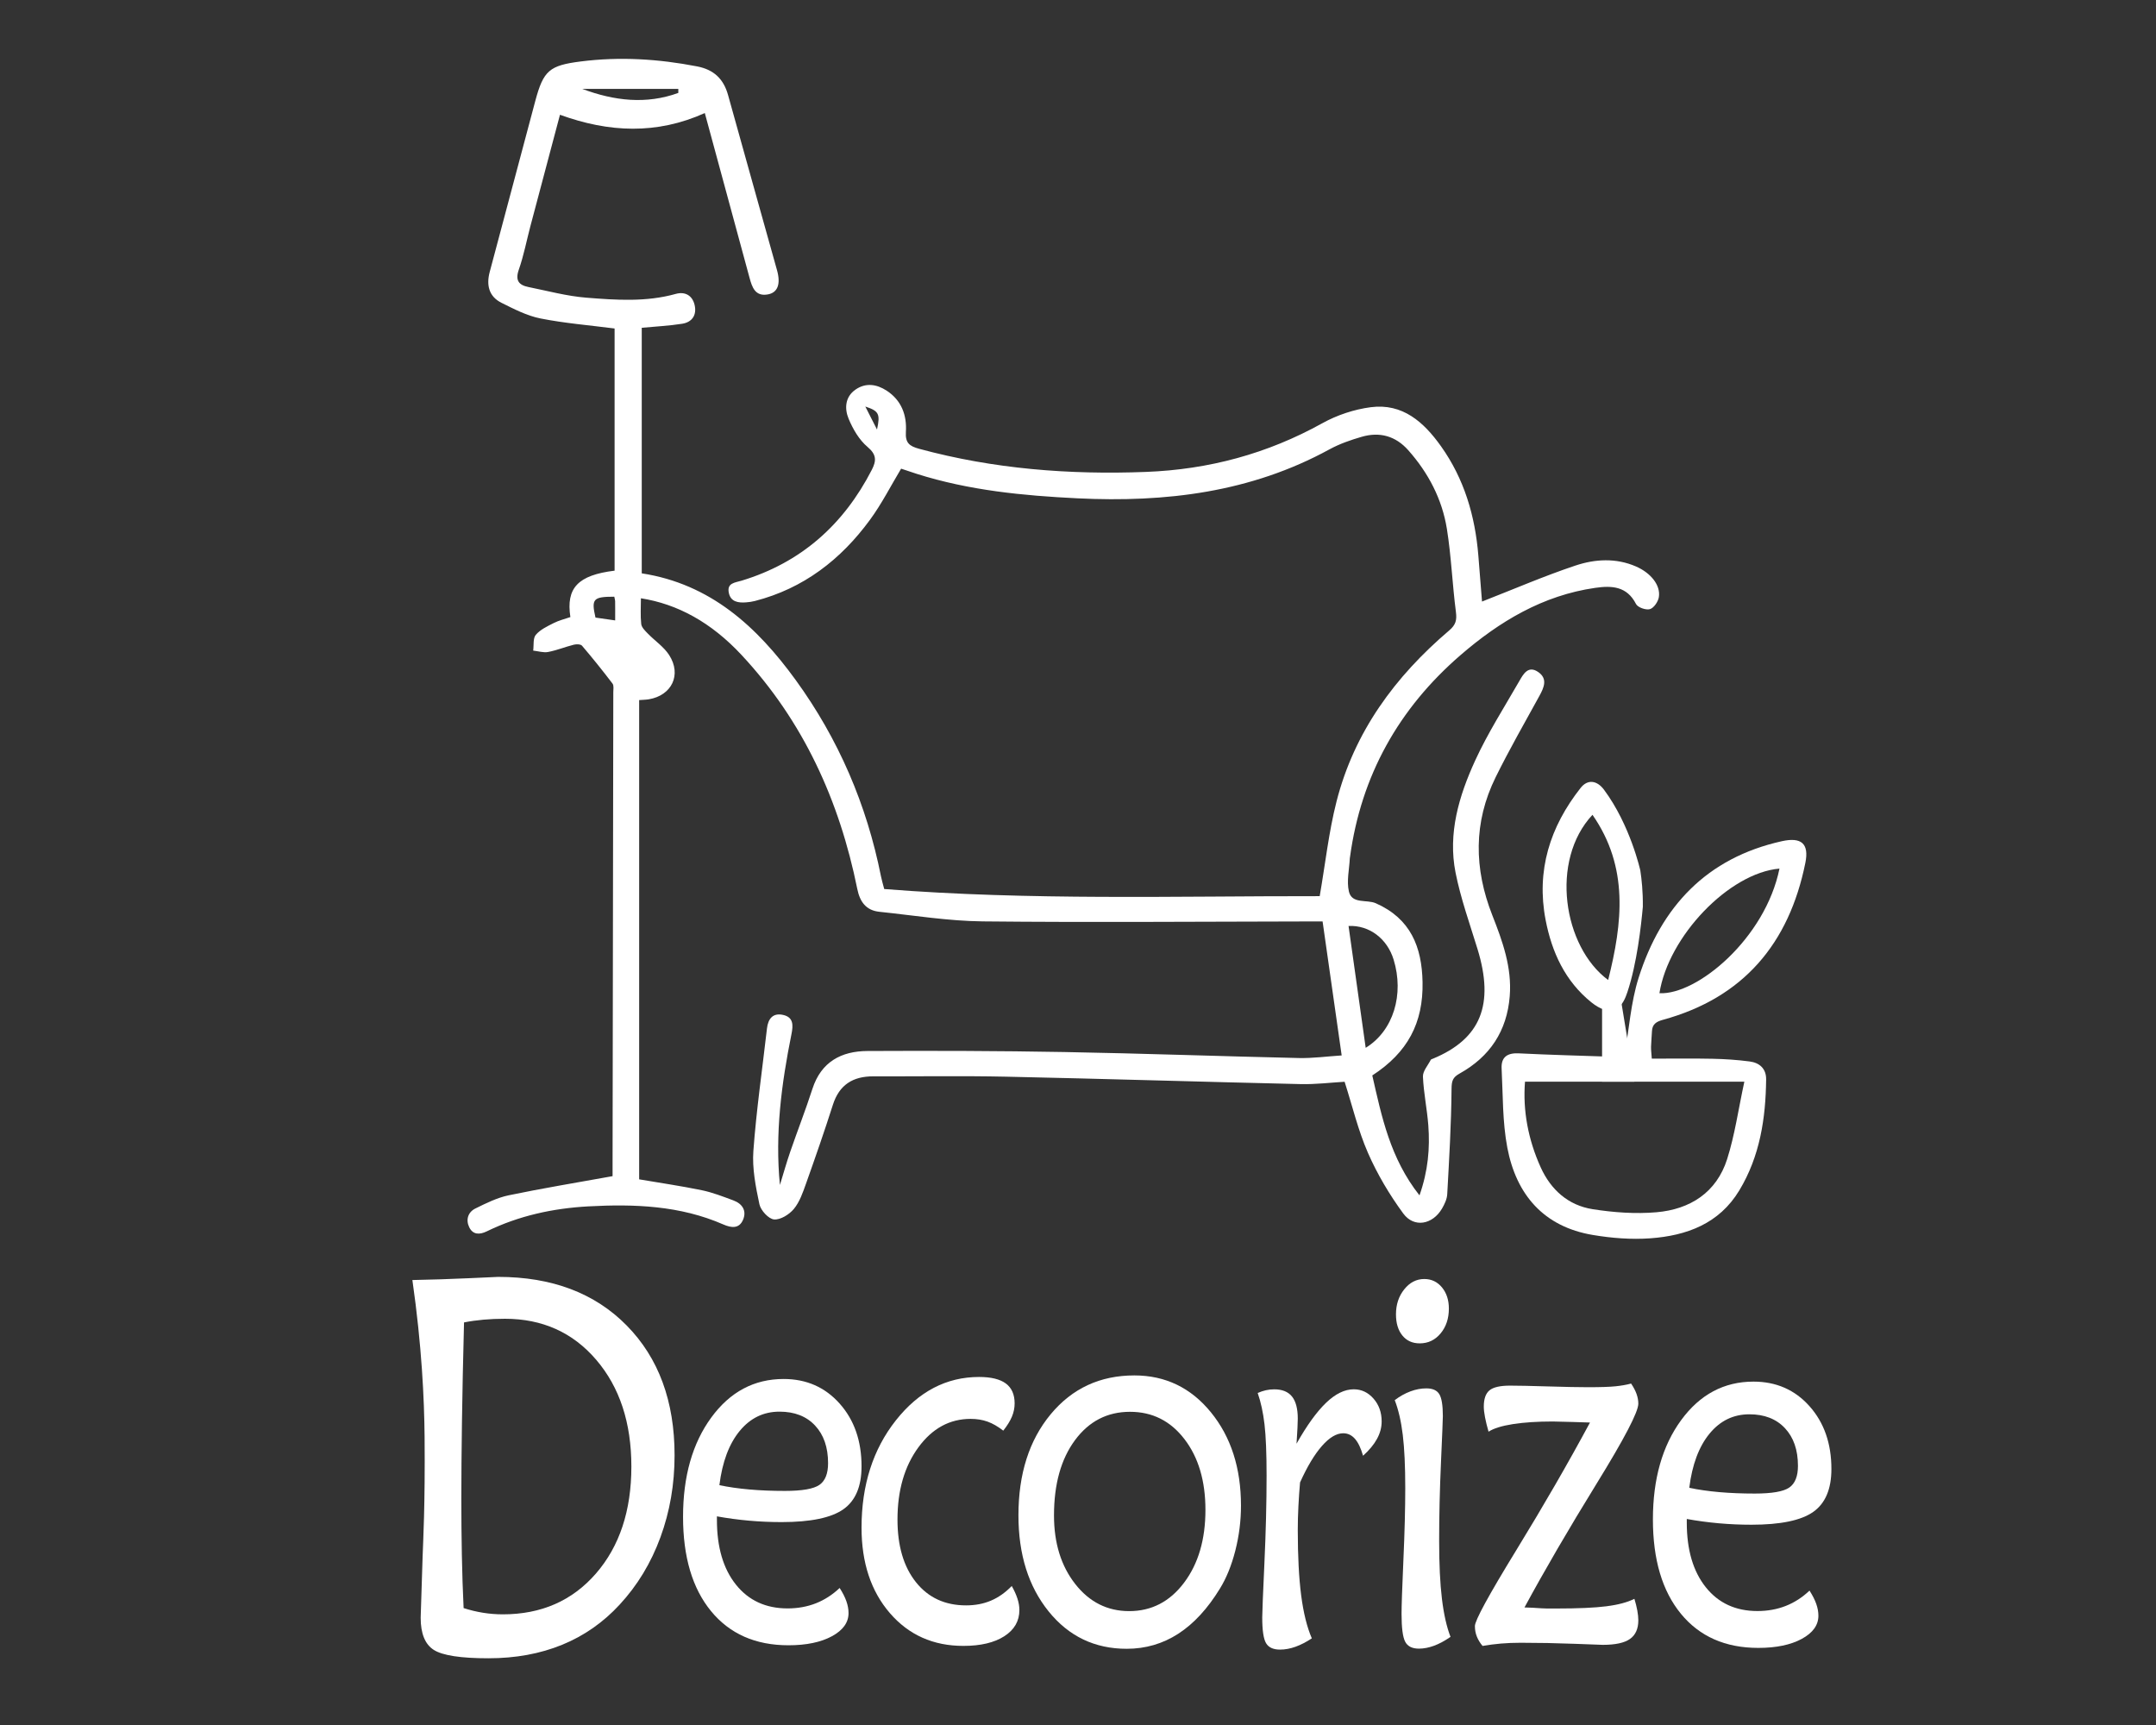 <?xml version="1.0" encoding="utf-8"?>
<!-- Generator: Adobe Illustrator 23.1.0, SVG Export Plug-In . SVG Version: 6.00 Build 0)  -->
<svg version="1.1" id="Layer_1" xmlns="http://www.w3.org/2000/svg" xmlns:xlink="http://www.w3.org/1999/xlink" x="0px" y="0px"
	 viewBox="0 0 1280 1024" style="enable-background:new 0 0 1280 1024;" xml:space="preserve">
<rect x="0" y="0" width="1280" height="1024" fill="#333333" stroke="none"/>
<style type="text/css">
	.st0{fill:#FFFFFF;}
</style>
<g>
	<path class="st0" d="M244.83,759.86c11.2-0.21,22.43-0.57,33.67-1.09c11.24-0.52,16.99-0.78,17.23-0.78
		c31.97,0,57.42,9.63,76.36,28.88c18.93,19.25,28.4,44.93,28.4,77.02c0,17.19-2.8,33.41-8.4,48.68
		c-5.6,15.27-13.68,28.6-24.22,39.98c-9.73,10.56-21.12,18.51-34.16,23.84c-13.04,5.33-27.62,8-43.73,8
		c-16.44,0-27.25-1.66-32.44-4.97c-5.19-3.31-7.79-9.68-7.79-19.1c0-0.72,0.39-12.99,1.17-36.8c0.3-9.15,1.51-29.43,1.16-70.5
		C251.87,830.64,250.44,799.01,244.83,759.86z M275.49,785.02c-0.57,21.95-0.98,41.64-1.23,59.08c-0.25,17.45-0.37,32.64-0.37,45.58
		c0,11.39,0.1,22.49,0.31,33.31c0.2,10.82,0.55,21.35,1.04,31.6c3.84,1.24,7.71,2.17,11.59,2.79c3.88,0.62,7.79,0.93,11.71,0.93
		c22.81,0,41.23-8.08,55.26-24.22c14.02-16.15,21.04-37.32,21.04-63.51c0-25.98-6.95-47.1-20.85-63.35
		c-13.9-16.25-31.97-24.38-54.21-24.38c-4.5,0-8.75,0.18-12.76,0.54C283.01,783.75,279.17,784.29,275.49,785.02z"/>
	<path class="st0" d="M498.49,942.66c1.8,2.8,3.13,5.41,3.99,7.84c0.86,2.43,1.29,4.79,1.29,7.07c0,5.59-3.29,10.17-9.87,13.74
		c-6.58,3.57-15.19,5.36-25.82,5.36c-19.54,0-34.86-6.76-45.94-20.26c-11.08-13.51-16.62-32.17-16.62-55.98
		c0-24.02,5.58-43.66,16.74-58.93c11.16-15.27,25.49-22.9,42.99-22.9c13.49,0,24.57,4.87,33.24,14.6c8.67,9.73,13,22.15,13,37.27
		c0,11.91-3.6,20.4-10.79,25.47c-7.2,5.07-19.42,7.61-36.68,7.61c-6.46,0-12.9-0.28-19.32-0.85c-6.42-0.57-12.78-1.42-19.07-2.56
		v2.17c0,16.15,3.76,28.94,11.28,38.35c7.52,9.42,17.74,14.13,30.66,14.13c6.05,0,11.65-1.01,16.8-3.03
		C489.53,949.72,494.23,946.7,498.49,942.66z M427.1,881.63c5.4,1.14,11.35,1.99,17.85,2.56c6.5,0.57,13.51,0.85,21.04,0.85
		c10.22,0,17.05-1.19,20.48-3.57c3.43-2.38,5.15-6.68,5.15-12.89c0-9.42-2.58-16.87-7.73-22.36c-5.15-5.49-12.19-8.23-21.1-8.23
		c-9.49,0-17.38,3.83-23.67,11.49C432.82,857.15,428.81,867.87,427.1,881.63z"/>
	<path class="st0" d="M595.63,849.27c-3.19-2.49-6.3-4.27-9.32-5.36c-3.03-1.09-6.38-1.63-10.06-1.63
		c-12.43,0-22.77,5.64-31.03,16.92c-8.26,11.29-12.39,25.57-12.39,42.86c0,15.63,3.66,28.03,10.98,37.19
		c7.32,9.16,17.23,13.74,29.75,13.74c5.4,0,10.3-0.93,14.72-2.8c4.42-1.86,8.54-4.76,12.39-8.7c1.47,2.59,2.59,5.07,3.37,7.45
		c0.78,2.38,1.16,4.66,1.16,6.83c0,6.52-2.99,11.7-8.95,15.53c-5.97,3.83-14.07,5.74-24.29,5.74c-17.91,0-32.46-6.49-43.67-19.49
		c-11.2-12.99-16.8-29.89-16.8-50.7c0-25.26,6.79-46.48,20.36-63.67c13.57-17.18,30.05-25.78,49.43-25.78
		c7.11,0,12.41,1.3,15.89,3.88c3.47,2.59,5.21,6.52,5.21,11.8c0,2.69-0.53,5.31-1.59,7.84C599.72,843.5,598,846.27,595.63,849.27z"
		/>
	<path class="st0" d="M668.92,978.76c-18.97,0-34.43-7.4-46.37-22.21c-11.94-14.8-17.91-33.8-17.91-56.99
		c0-24.64,6.38-44.64,19.14-60.02c12.76-15.37,29.32-23.06,49.68-23.06c18.4,0,33.55,7.3,45.45,21.89
		c11.9,14.6,17.85,33.07,17.85,55.44c0,9.01-1.12,17.91-3.37,26.71c-2.25,8.8-5.3,16.3-9.14,22.52
		c-7.28,11.9-15.52,20.83-24.72,26.79C690.33,975.78,680.12,978.76,668.92,978.76z M670.39,956.4c13.25,0,24.1-5.61,32.57-16.85
		c8.46-11.23,12.7-25.65,12.7-43.24c0-17.18-4.15-31.19-12.45-42c-8.3-10.82-19.07-16.23-32.32-16.23
		c-13.49,0-24.39,5.62-32.69,16.85c-8.3,11.23-12.45,26.12-12.45,44.64c0,16.46,4.21,30.04,12.63,40.76
		C646.8,951.05,657.47,956.4,670.39,956.4z"/>
	<path class="st0" d="M769.74,857.02c6.13-10.87,11.98-18.97,17.54-24.3c5.56-5.33,11.04-8,16.44-8c4.58,0,8.48,1.84,11.71,5.51
		c3.23,3.67,4.85,8.2,4.85,13.59c0,3.52-0.92,6.96-2.76,10.33c-1.84,3.37-4.6,6.7-8.28,10.02c-1.31-4.55-2.92-7.92-4.85-10.09
		c-1.92-2.17-4.23-3.26-6.93-3.26c-4.01,0-8.22,2.51-12.63,7.53c-4.42,5.02-8.75,12.24-13,21.66c-0.41,4.66-0.74,9.39-0.98,14.21
		c-0.25,4.81-0.37,9.5-0.37,14.05c0,15.53,0.68,28.47,2.02,38.82c1.35,10.35,3.45,18.84,6.32,25.47c-3.27,2.17-6.48,3.83-9.63,4.97
		c-3.15,1.14-6.24,1.71-9.26,1.71c-4.01,0-6.77-1.27-8.28-3.81c-1.51-2.53-2.27-7.63-2.27-15.29c0-2.8,0.43-13.53,1.29-32.22
		c0.86-18.68,1.29-36.05,1.29-52.1c0-13.15-0.41-23.24-1.23-30.28c-0.82-7.04-2.17-13.25-4.05-18.63c1.64-0.72,3.25-1.27,4.85-1.63
		c1.59-0.36,3.25-0.54,4.97-0.54c4.74,0,8.26,1.42,10.55,4.27c2.29,2.85,3.43,7.22,3.43,13.12c0,1.35-0.06,3.18-0.18,5.51
		C770.17,849.95,769.98,853.09,769.74,857.02z"/>
	<path class="st0" d="M861.16,971.68c-3.43,2.38-6.71,4.14-9.81,5.28c-3.11,1.14-6.09,1.71-8.95,1.71c-4.01,0-6.73-1.37-8.16-4.12
		c-1.43-2.74-2.15-8.25-2.15-16.54c0-4.76,0.37-15.42,1.1-31.99c0.74-16.56,1.1-30.8,1.1-42.7c0-12.94-0.49-23.45-1.47-31.52
		c-0.98-8.08-2.58-14.96-4.78-20.65c3.02-2.28,6.13-4.01,9.32-5.2c3.19-1.19,6.34-1.78,9.44-1.78c3.76,0,6.34,1.16,7.73,3.49
		c1.39,2.33,2.08,6.65,2.08,12.97c0,1.66-0.37,10.72-1.1,27.17c-0.74,16.46-1.1,32.09-1.1,46.89c0,13.87,0.55,25.36,1.66,34.47
		C857.17,958.27,858.87,965.78,861.16,971.68z M860.18,776.8c0,5.9-1.64,10.82-4.91,14.75c-3.27,3.94-7.4,5.9-12.39,5.9
		c-4.34,0-7.77-1.55-10.3-4.66c-2.53-3.11-3.8-7.3-3.8-12.58c0-5.8,1.63-10.74,4.91-14.83c3.27-4.09,7.24-6.13,11.9-6.13
		c4.25,0,7.75,1.66,10.49,4.97C858.81,767.54,860.18,771.73,860.18,776.8z"/>
	<path class="st0" d="M880.18,977.06c-1.47-1.76-2.6-3.6-3.37-5.51c-0.78-1.92-1.17-4.01-1.17-6.29c0-3.31,8.16-18.27,24.47-44.88
		c16.31-26.6,30.93-51.92,43.85-75.93c-2.37-0.1-5.56-0.21-9.57-0.31c-6.46-0.21-10.63-0.31-12.51-0.31
		c-9.16,0-17.05,0.52-23.67,1.55c-6.62,1.04-11.45,2.54-14.47,4.5c-0.9-3.11-1.59-5.92-2.08-8.46c-0.49-2.54-0.74-4.68-0.74-6.45
		c0-4.55,1.12-7.76,3.37-9.63c2.25-1.86,6.32-2.8,12.2-2.8c4.74,0,12.24,0.16,22.51,0.47c10.26,0.31,18.17,0.47,23.73,0.47
		c7.44,0,12.9-0.18,16.38-0.54c3.47-0.36,6.56-0.9,9.26-1.63c1.47,2.17,2.55,4.24,3.25,6.21c0.69,1.97,1.04,3.88,1.04,5.74
		c0,4.87-8.28,20.73-24.84,47.59c-16.56,26.86-30.81,51.32-42.75,73.37c1.06,0,2.62,0.05,4.66,0.16c4.5,0.31,7.4,0.47,8.71,0.47
		h5.52c12.92,0,22.83-0.44,29.75-1.32c6.91-0.88,12.45-2.35,16.62-4.43c0.74,2.38,1.31,4.69,1.72,6.91
		c0.41,2.23,0.61,4.17,0.61,5.82c0,5.07-1.66,8.77-4.97,11.1c-3.31,2.33-8.69,3.49-16.13,3.49c-0.33,0-5.91-0.21-16.74-0.62
		c-10.84-0.41-21.49-0.62-31.95-0.62c-4.17,0-8.1,0.16-11.78,0.47C887.41,975.98,883.77,976.44,880.18,977.06z"/>
	<path class="st0" d="M1074.29,944.22c1.8,2.8,3.13,5.41,3.99,7.84c0.86,2.43,1.29,4.79,1.29,7.07c0,5.59-3.29,10.17-9.87,13.74
		c-6.58,3.57-15.19,5.36-25.82,5.36c-19.54,0-34.86-6.76-45.94-20.26c-11.08-13.51-16.62-32.17-16.62-55.98
		c0-24.02,5.58-43.66,16.74-58.93c11.16-15.27,25.49-22.9,42.99-22.9c13.49,0,24.57,4.87,33.24,14.6c8.67,9.73,13,22.15,13,37.27
		c0,11.91-3.6,20.4-10.79,25.47c-7.2,5.07-19.42,7.61-36.68,7.61c-6.46,0-12.9-0.28-19.32-0.85c-6.42-0.57-12.78-1.42-19.07-2.56
		v2.17c0,16.15,3.76,28.94,11.28,38.35c7.52,9.42,17.74,14.13,30.66,14.13c6.05,0,11.65-1.01,16.8-3.03
		C1065.34,951.29,1070.04,948.26,1074.29,944.22z M1002.91,883.2c5.4,1.14,11.35,1.99,17.85,2.56c6.5,0.57,13.51,0.85,21.04,0.85
		c10.22,0,17.05-1.19,20.48-3.57c3.44-2.38,5.15-6.68,5.15-12.89c0-9.42-2.58-16.87-7.73-22.36c-5.15-5.49-12.19-8.23-21.1-8.23
		c-9.49,0-17.38,3.83-23.67,11.49C1008.63,858.72,1004.62,869.43,1002.91,883.2z"/>
</g>
<g>
	<g>
		<path class="st0" d="M964.34,627.32c2.83-16.24,3.83-32.21,8.53-47c13.38-42.16,40.39-71.04,84.98-80.96
			c11.62-2.58,16.29,1.42,13.97,12.89c-9.67,47.78-36.68,80.02-84.54,93.13c-3.95,1.08-6.37,2.6-6.53,6.87
			c-0.12,3.05-0.47,6.09-0.54,9.15c-0.04,1.97,0.24,3.94,0.45,7.04c12.21,0,24.12-0.18,36.01,0.07c7.36,0.15,14.75,0.64,22.04,1.59
			c5.9,0.76,9.91,4.25,9.83,10.68c-0.26,23.16-3.7,45.62-15.92,65.86c-11.96,19.82-31.31,26.88-52.84,28.45
			c-11.29,0.82-22.95-0.11-34.15-1.99c-29.19-4.89-45.45-23.95-50.75-51.84c-2.91-15.33-2.58-31.3-3.38-47
			c-0.34-6.69,3.33-9.3,10.13-8.97c18.56,0.92,37.15,1.4,55.73,2.03C960.09,627.4,962.82,627.32,964.34,627.32z M1035.6,642.13
			c-45.07,0-87.25,0-130.22,0c-1.36,17.11,1.87,34.36,9.31,50.82c6.05,13.37,16.39,22.57,30.84,24.85
			c12.45,1.96,25.41,2.9,37.92,1.82c19.93-1.72,35.61-11.71,41.92-31.49C1029.95,673.75,1032.04,658.58,1035.6,642.13z
			 M1056.46,515.62c-29.96,2.59-65.92,40.2-71.27,73.98C1007.55,590.7,1048,557.14,1056.46,515.62z"/>
		<path class="st0" d="M975.34,538.28c-1,11.11-3.47,33.58-9.16,50.64c-1.17,3.5-3.18,8.89-7.74,10.46
			c-3.76,1.29-8.43-0.17-13.63-4.35c-15.62-12.56-23.51-29.8-27.19-48.92c-5.64-29.31,2.56-55.29,20.8-78.41
			c4.06-5.15,9.6-4.63,13.88,1.12c15.67,21.09,21.55,47.94,21.55,47.94C974.62,521.83,975.44,529.21,975.34,538.28z M945.44,483.69
			c-25.36,27.11-17.43,78.33,9.31,98.07C963.26,547.87,967.12,514.84,945.44,483.69z"/>
		<path class="st0" d="M951.14,642.13h19.19c-2.67-16.26-5.35-32.51-8.02-48.77c-3.72,0-7.44,0-11.17,0V642.13z"/>
	</g>
	<g>
		<path class="st0" d="M879.86,357.1c18.71-7.3,36.83-15.15,55.49-21.38c11.6-3.87,24.03-4.62,35.9,0.54
			c8.89,3.86,14.78,11.23,13.59,18.26c-0.46,2.7-2.97,6.4-5.3,7.08c-2.35,0.69-7.2-1-8.24-3.03c-5.42-10.62-14.4-11.01-24.2-9.61
			c-31.11,4.46-56.87,19.92-80.07,39.99c-36.64,31.69-58.94,71.47-65.53,119.73c-0.03,0.25-0.1,0.5-0.12,0.75
			c-0.31,6.62-1.99,13.55-0.55,19.77c1.77,7.62,10.56,4.61,15.97,6.99c20.68,9.11,27.35,25.94,27.76,46.76
			c0.48,24.27-8.85,41.85-29.84,55.46c5.56,24.38,10.59,49.14,28.02,71.19c5.15-14.65,6.26-28.07,5.23-41.67
			c-0.73-9.63-2.78-19.17-3.18-28.8c-0.14-3.25,2.94-6.66,4.62-9.95c0.19-0.37,0.85-0.53,1.32-0.72
			c28.53-11.83,36.53-32.26,26.45-65.12c-4.61-15.02-9.96-29.92-13.02-45.27c-4.65-23.36,2.02-45.63,11.62-66.57
			c7.49-16.32,17.27-31.61,26.24-47.23c2.36-4.11,5.24-9.43,11.18-5.36c5.73,3.93,3.53,9.1,0.76,14.14
			c-8.8,16.02-17.9,31.91-25.99,48.29c-13.28,26.88-12.88,54.33-1.98,82.02c6.06,15.39,11.69,30.92,10.33,48.01
			c-1.66,20.73-11.82,35.92-29.75,45.9c-4.16,2.31-4.76,4.42-4.8,9.26c-0.17,20.8-1.41,41.6-2.56,62.39
			c-0.16,2.9-1.59,5.94-3.1,8.52c-5.57,9.53-16.62,11.61-23,2.92c-8.17-11.13-15.4-23.29-20.94-35.93
			c-5.86-13.36-9.25-27.8-13.89-42.27c-8.32,0.48-17.18,1.6-26,1.39c-58.35-1.34-116.69-3.16-175.04-4.41
			c-26.23-0.56-52.49-0.12-78.73-0.2c-12.07-0.04-20.23,4.95-24.04,16.92c-5.01,15.71-10.44,31.3-15.97,46.83
			c-1.86,5.22-3.76,10.81-7.19,14.96c-2.72,3.29-7.98,6.58-11.78,6.23c-3.25-0.3-7.89-5.36-8.67-9.01
			c-2.2-10.37-4.35-21.21-3.59-31.64c1.78-24.29,5.3-48.46,8.07-72.68c0.66-5.74,3.45-9.39,9.49-8.09c6.26,1.35,6.15,6,5.06,11.41
			c-5.94,29.45-9.85,59.11-6.86,89.57c2.03-6.59,3.89-13.25,6.14-19.77c4.3-12.48,9.11-24.78,13.17-37.33
			c5.19-16.04,17.17-22.37,32.64-22.44c38.99-0.19,77.99-0.09,116.98,0.61c46.38,0.83,92.74,2.52,139.12,3.56
			c8.32,0.19,16.67-0.97,25.46-1.54c-3.78-26.54-7.46-52.41-11.33-79.54c-2.55,0-5.74,0-8.94,0c-64.24,0.08-128.48,0.64-192.71-0.03
			c-20.51-0.21-40.99-3.57-61.47-5.7c-7.94-0.83-11.58-5.92-13.13-13.58c-10.61-52.38-32-99.54-68.77-138.94
			c-18-19.29-37.91-30.15-59.68-33.59c0,5.14-0.37,10.26,0.18,15.27c0.22,2,2.26,3.99,3.85,5.62c4.21,4.34,9.56,7.88,12.75,12.84
			c7.51,11.68,1.53,23.95-12.1,26.24c-1.73,0.29-3.51,0.29-5.73,0.47c0,94.89,0,189.62,0,284.49c12.36,2.11,24.86,3.92,37.21,6.47
			c6.41,1.33,12.62,3.77,18.79,6.06c5.27,1.96,7.96,6.12,5.68,11.48c-2.31,5.42-6.94,4.86-11.68,2.79
			c-25.68-11.23-52.78-12.24-80.15-10.75c-20.99,1.15-41.28,5.55-60.29,14.82c-4.31,2.1-8.24,2.07-10.43-2.41
			c-2.15-4.41-0.79-8.97,3.64-11.15c6.35-3.13,12.92-6.4,19.77-7.83c20.07-4.19,40.33-7.5,61.68-11.37c0-1.59,0-4.82,0-8.06
			c0.15-93.05,0.3-186.1,0.43-279.15c0-1.75,0.43-4.01-0.46-5.18c-5.82-7.66-11.86-15.17-18.11-22.49
			c-0.79-0.93-3.31-0.99-4.82-0.61c-5.15,1.29-10.12,3.34-15.31,4.33c-2.8,0.53-5.89-0.5-8.86-0.82c0.44-3.2-0.2-7.31,1.57-9.38
			c2.66-3.11,6.85-5.07,10.65-6.99c3.11-1.58,6.6-2.39,9.86-3.53c-2.68-17.31,4.56-24.91,26.25-27.55c0-48.01,0-96.07,0-143.76
			c-14.95-1.93-29.65-3.1-44.02-5.96c-8.02-1.6-15.7-5.58-23.14-9.29c-7.47-3.72-9.06-10.5-7-18.25c9-33.85,18.01-67.7,27.07-101.54
			c4.85-18.13,8.4-21.11,26.95-23.47c23.23-2.96,46.22-1.52,69.15,2.93c9.9,1.92,15.7,7.42,18.35,16.99
			c9.63,34.72,19.43,69.4,29.1,104.11c2.25,8.08,0.39,13.16-5.42,14.24c-7.56,1.4-9.41-4.26-10.93-9.86
			c-8.86-32.56-17.69-65.12-26.55-97.79c-28.54,12.84-56.89,11.6-85.99,1.02c-5.91,22.23-11.76,44.21-17.58,66.21
			c-2.27,8.59-3.93,17.39-6.86,25.74c-2.24,6.39,0,9.15,5.7,10.3c11.44,2.31,22.84,5.41,34.4,6.33c17.7,1.41,35.56,2.66,53.12-2.25
			c5.41-1.51,9.8,0.88,11.14,6.51c1.41,5.93-1.36,10.27-7.37,11.22c-7.75,1.22-15.63,1.6-24,2.39c0,48.35,0,96.89,0,145.77
			c40.73,6.26,68.39,31.63,91.41,63.34c25.45,35.06,42.17,74.03,50.62,116.53c0.44,2.21,1.11,4.38,1.93,7.53
			c86.53,6.85,173.34,4.13,258.54,4.23c3.35-19.36,5.37-38.08,9.97-56.14c10.53-41.37,34.78-74.25,66.9-101.59
			c3.88-3.3,4.63-6.07,4-10.95c-2.13-16.4-2.75-33.02-5.36-49.32c-2.83-17.67-10.98-33.24-22.92-46.7
			c-7.53-8.49-16.98-11.09-27.68-7.98c-6.55,1.9-13.16,4.19-19.12,7.45c-46.77,25.58-97.28,31.6-149.46,29.07
			c-32.35-1.57-64.49-4.68-95.59-14.54c-3.14-1-6.25-2.07-9.25-3.07c-6.11,10.16-11.49,20.79-18.43,30.28
			c-17.31,23.66-39.51,40.86-68.42,48.28c-1.71,0.44-3.49,0.68-5.25,0.81c-4.62,0.34-9.09-0.28-10.2-5.67
			c-1.21-5.9,3.66-6.02,7.58-7.21c35.31-10.7,60.58-33.24,77.32-65.81c2.71-5.28,2.94-8.99-2.53-13.58
			c-4.99-4.19-8.71-10.62-11.26-16.77c-2.48-5.96-2.12-12.93,4.07-17.24c6.08-4.24,12.57-3.3,18.59,0.64
			c8.8,5.76,11.98,14.6,11.36,24.4c-0.42,6.62,2.08,8.5,7.92,10.09c44.14,11.97,89.04,15.46,134.6,13.71
			c37.29-1.43,72.07-10.77,104.77-28.93c8.69-4.82,18.84-8.19,28.68-9.48c18.93-2.47,31.52,8.83,41.73,23.19
			c13.81,19.41,20.24,41.37,22.16,64.85C878.42,339.35,879.2,348.93,879.86,357.1z M810.8,622.01
			c16.51-10.11,22.91-31.77,16.58-52.37c-3.8-12.36-14.32-20.51-26.76-19.97C803.97,573.5,807.31,597.25,810.8,622.01z
			 M345.66,52.76c19.03,7.14,38.05,9.33,57.05,2.4c0-0.8,0-1.6,0-2.4C383.7,52.76,364.68,52.76,345.66,52.76z M353.53,366.61
			c4,0.58,7.62,1.1,11.69,1.68c0-4.24,0.04-7.74-0.02-11.24c-0.02-0.97-0.33-1.93-0.5-2.84C352.14,354.24,351,355.44,353.53,366.61z
			 M520.67,254.97c2.04-9.29,1.08-11.01-6.94-13.64C516.48,246.72,518.57,250.84,520.67,254.97z"/>
	</g>
</g>
</svg>
